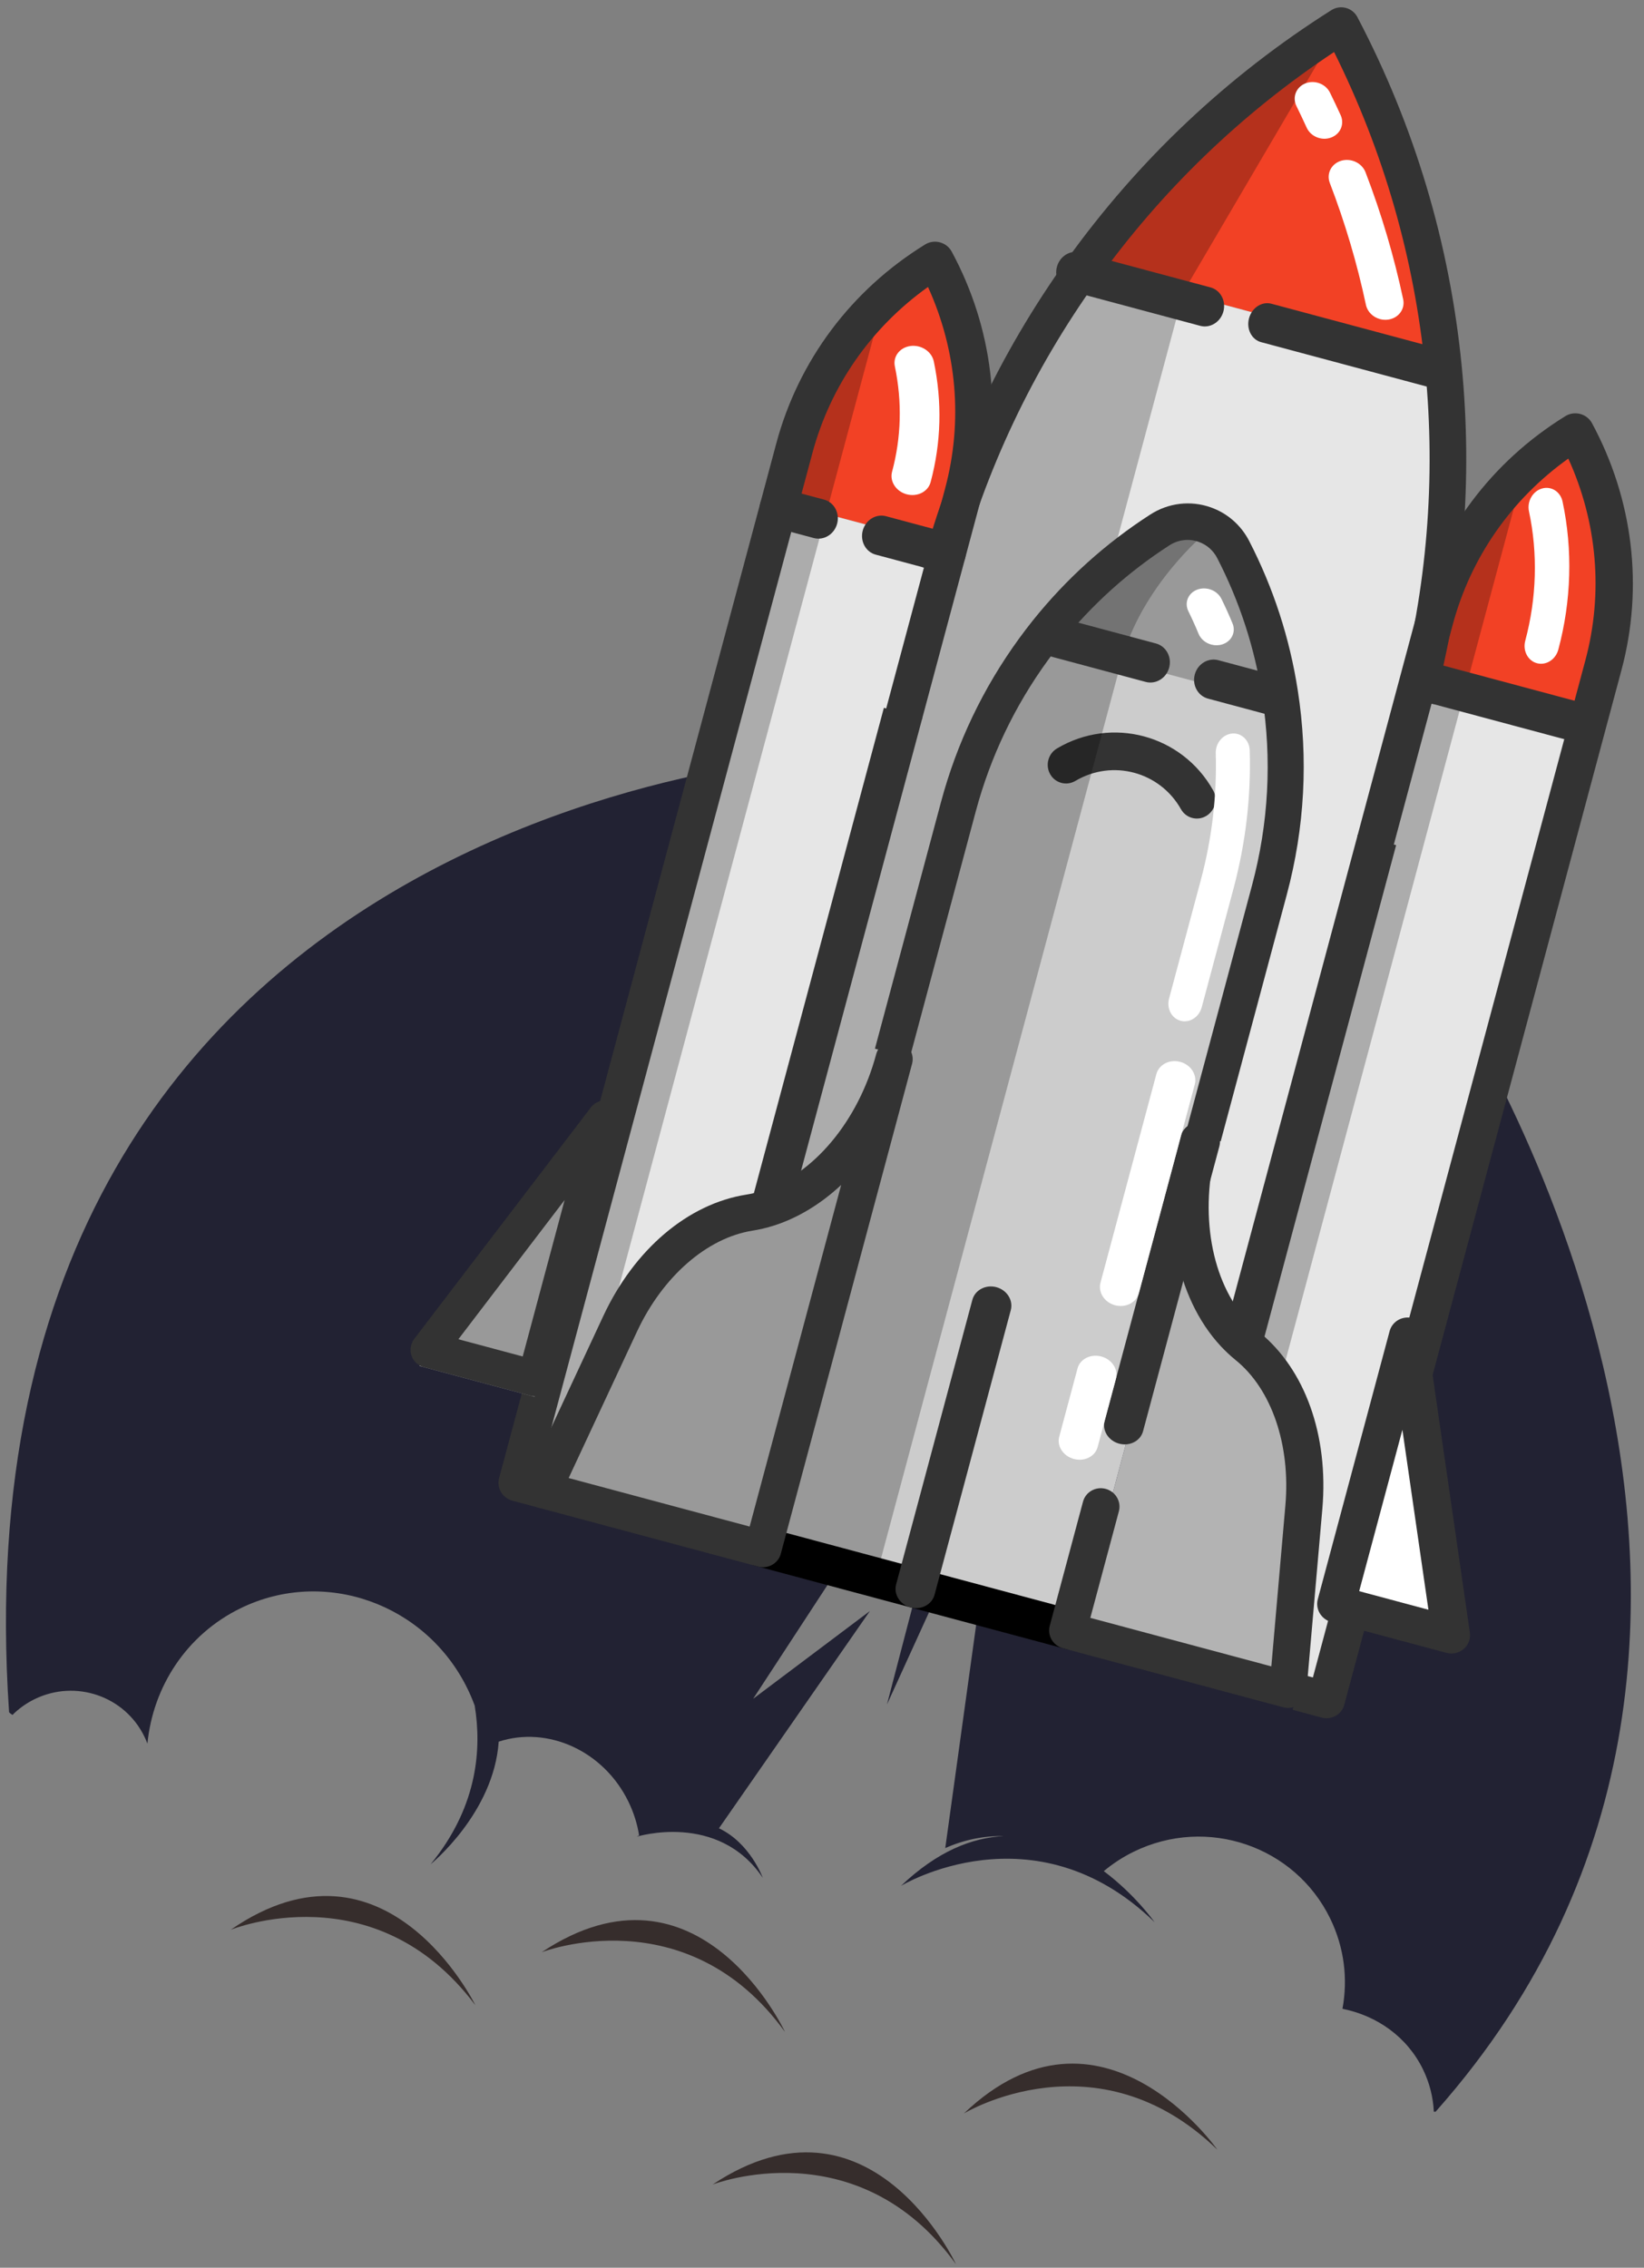 <?xml version="1.0" encoding="UTF-8"?>
<svg width="124px" height="171px" viewBox="0 0 124 171" version="1.1" xmlns="http://www.w3.org/2000/svg" xmlns:xlink="http://www.w3.org/1999/xlink">
    <rect x="0" y="0" width="124" height="171" fill="#808080" stroke="none"/>
    <!-- Generator: Sketch 49.3 (51167) - http://www.bohemiancoding.com/sketch -->
    <title>rocket</title>
    <desc>Created with Sketch.</desc>
    <defs></defs>
    <g id="Main-Page" stroke="none" stroke-width="1" fill="none" fill-rule="evenodd">
        <g id="Контент-1--RU-" transform="translate(-776, -484)">
            <g id="Group-6" transform="translate(733, 460)">
                <g id="rocket" transform="translate(110, 122.5) rotate(15) translate(-110, -122.5) translate(25, 19)">
                    <g id="Rocket-space" transform="translate(85, 122) rotate(-41) translate(-85, -122) translate(24, 63)">
                        <g id="space">
                            <path d="M32.334,61.664 C29.642,66.343 23.669,67.722 23.669,67.722 C23.84,67.644 24.007,67.564 24.172,67.482 C24.169,67.483 24.167,67.484 24.164,67.485 C24.164,67.485 24.168,67.483 24.174,67.481 C28.795,65.185 30.937,61.631 31.897,58.431 C31.944,57.979 31.968,57.52 31.968,57.055 C31.968,49.893 26.272,44.088 19.246,44.088 C14.695,44.088 10.702,46.524 8.453,50.186 C8.472,49.993 8.481,49.797 8.481,49.599 C8.481,46.197 5.706,43.44 2.283,43.44 C1.573,43.44 0.89,43.558 0.254,43.777 C0.175,43.649 0.129,43.548 0.116,43.475 C26.604,-21.667 89.585,6.267 88.682,6.494 C79.367,22.749 101.903,49.599 121.481,41.744 C121.481,41.744 129.152,98.92 83.659,117.705 C83.659,117.739 83.603,117.725 83.496,117.663 C83.925,116.664 84.16,115.575 84.16,114.434 C84.16,111.709 82.814,109.274 80.703,107.669 C82.056,105.842 82.856,103.585 82.856,101.143 C82.856,95.056 77.89,90.121 71.765,90.121 C70.837,90.121 69.936,90.234 69.075,90.447 C70.436,93.108 70.827,95.577 70.827,95.577 C66.516,83.665 54.841,84.74 54.841,84.74 C58.439,83.597 61.253,83.82 63.446,84.766 C62.146,84.099 60.665,83.698 59.088,83.644 L75.632,59.01 L59.881,71.986 L77.663,51.26 L50.999,67.174 L61.815,65.086 L44.402,74.819 C46.037,76.865 45.735,79.627 45.735,79.627 C44.908,73.643 38.548,72.669 38.548,72.669 C38.617,72.666 38.685,72.664 38.753,72.662 C39.007,71.832 39.144,70.944 39.144,70.022 C39.144,65.738 36.176,62.201 32.334,61.664 Z" id="Combined-Shape" fill="#222233"></path>
                            <path d="M22.039,78.759 C22.039,78.759 22.039,63.418 7.945,65.554 C7.945,65.554 19.645,66.318 22.039,78.759 Z" id="Path-16" fill="#362D2C"></path>
                            <path d="M42.264,90.684 C42.264,90.684 42.264,75.343 28.17,77.479 C28.17,77.479 39.87,78.243 42.264,90.684 Z" id="Path-16" fill="#362D2C" transform="translate(35.217, 83.979) rotate(1) translate(-35.217, -83.979) "></path>
                            <path d="M46.178,112.079 C46.178,112.079 46.178,96.739 32.085,98.875 C32.085,98.875 43.784,99.639 46.178,112.079 Z" id="Path-16-Copy" fill="#362D2C" transform="translate(39.132, 105.375) rotate(1) translate(-39.132, -105.375) "></path>
                            <path d="M66.603,114.268 C66.603,114.268 66.603,98.927 52.509,101.063 C52.509,101.063 64.209,101.828 66.603,114.268 Z" id="Path-16-Copy-2" fill="#362D2C" transform="translate(59.556, 107.563) rotate(-9) translate(-59.556, -107.563) "></path>
                        </g>
                    </g>
                    <g id="rocket-ship" transform="translate(51, 0)" fill-rule="nonzero">
                        <path d="M73,42.577 L73,47 L60,47 L60,42.577 C60,36.436 62.32,30.517 66.499,26 C70.677,30.517 73,36.436 73,42.577 Z" id="Shape" fill="#F24125"></path>
                        <path d="M73,47 L73,123 L70.777,123 L68.39,109.432 C67.514,104.466 64.79,100.464 61.191,98.854 C60.782,98.67 60.384,98.457 60,98.216 L60,59.807 L60,48.697 L60,47 L73,47 Z" id="Shape" fill="#E6E6E6"></path>
                        <path d="M64,30 L64,121.809 L60,124 L60,43.075 C60,38.413 61.406,33.881 64,30 Z" id="Shape" fill="#000000" opacity="0.25"></path>
                        <path d="M23,42.577 L23,47 L10,47 L10,42.577 C10,37.891 11.352,33.335 13.847,29.433 C14.624,28.22 15.508,27.07 16.499,26 C20.677,30.517 23,36.436 23,42.577 Z" id="Shape" fill="#F24125"></path>
                        <path d="M23,59.807 L23,98.213 C22.616,98.457 22.218,98.67 21.807,98.854 C18.207,100.464 15.483,104.466 14.61,109.432 L12.22,123 L10,123 L10,47 L23,47 L23,48.697 L23,59.807 Z" id="Shape" fill="#E6E6E6"></path>
                        <path d="M14,30 L14,121.809 L10,124 L10,43.075 C10,38.413 11.406,33.881 14,30 Z" id="Shape" fill="#000000" opacity="0.25"></path>
                        <path d="M68.624,109.473 L71,123 L66.716,123 L54,123 L54,85 C54,90.743 56.478,95.899 60.272,98.29 C60.654,98.53 61.05,98.743 61.457,98.926 C65.041,100.531 67.752,104.521 68.624,109.473 Z" id="Shape" fill="#B3B3B3"></path>
                        <path d="M55,24 L27,24 C30.133,15.563 34.861,7.741 41.001,1 C47.142,7.741 51.867,15.563 55,24 Z" id="Shape" fill="#F24125"></path>
                        <path d="M60,59.6 L60,98 C56.238,95.602 53.78,90.432 53.78,84.674 L53.78,73.332 L53.78,65.558 C53.78,56.685 50.429,48.135 44.393,41.613 C42.833,39.927 40.164,39.927 38.604,41.613 C35.589,44.872 33.241,48.641 31.651,52.703 C30.058,56.767 29.22,61.122 29.22,65.558 L29.22,73.332 L29.22,84.674 C29.22,90.429 26.76,95.6 23,97.997 L23,59.6 L23,48.493 C23,40.055 24.538,31.765 27.463,24 L55.537,24 C58.462,31.765 60,40.055 60,48.493 L60,59.6 Z" id="Shape" fill="#E6E6E6"></path>
                        <path d="M42,1 L35.714,23.819 L35.714,113 L23,98.164 L23,48.427 C23,39.949 24.579,31.62 27.583,23.819 C29.642,18.478 38.652,5.722 42,1 Z" id="Shape" fill="#000000" opacity="0.25"></path>
                        <path d="M22.729,98.287 C26.519,95.896 29,90.74 29,85 L29,123 L24.124,123 L12,123 L14.378,109.473 C15.248,104.521 17.958,100.531 21.541,98.926 C21.951,98.743 22.347,98.53 22.729,98.287 Z" id="Shape" fill="#999999"></path>
                        <path d="M41.499,124 L29,124 L29,85.632 L29,74.212 L29,66.385 C29,61.917 29.853,57.533 31.474,53.44 C33.093,49.35 35.483,45.556 38.552,42.273 C40.14,40.576 42.857,40.576 44.445,42.273 C50.59,48.841 54,57.45 54,66.385 L54,74.212 L54,85.632 L54,124 L41.499,124 Z" id="Shape" fill="#CCCCCC"></path>
                        <path d="M53.642,125 L29.358,125 C28.608,125 28,124.328 28,123.5 C28,122.672 28.608,122 29.358,122 L53.642,122 C54.392,122 55,122.672 55,123.5 C55,124.328 54.392,125 53.642,125 Z" id="Shape" fill="#000000"></path>
                        <rect id="Rectangle-path" fill="#333333" x="59" y="60" width="3" height="39"></rect>
                        <path d="M62,49 L59.236,49 C59.236,40.702 57.755,32.552 54.833,24.777 C51.87,16.901 47.556,9.73 42.001,3.442 C36.443,9.733 32.128,16.903 29.166,24.777 C26.245,32.551 24.764,40.701 24.764,49 L22,49 C22,40.369 23.541,31.893 26.579,23.806 C29.846,15.124 34.692,7.264 40.986,0.445 C41.247,0.161 41.615,0 42.001,0 C42.387,0 42.755,0.161 43.017,0.445 C49.307,7.261 54.153,15.121 57.42,23.806 C60.459,31.893 62,40.369 62,49 Z" id="Shape" fill="#333333"></path>
                        <polygon id="Shape" fill="#333333" points="22 99 22 60 25 60 25 98.994"></polygon>
                        <path d="M12.661,125 L10.41,125 C9.631,125 9,124.384 9,123.624 L9,42.838 C9,36.374 11.472,30.197 15.962,25.444 C16.228,25.161 16.605,25 16.999,25 C17.393,25 17.769,25.161 18.036,25.444 C22.527,30.199 25,36.376 25,42.838 L25,60.103 L22.18,60.103 L22.18,42.838 C22.18,37.587 20.351,32.547 16.999,28.483 C13.649,32.546 11.82,37.586 11.82,42.838 L11.82,122.248 L12.661,122.248 L12.661,125 Z" id="Shape" fill="#333333"></path>
                        <path d="M19.494,44 C18.663,44 17.989,43.394 17.989,42.647 C17.989,39.954 17.365,37.352 16.135,34.913 C15.791,34.232 16.127,33.43 16.884,33.121 C17.641,32.812 18.534,33.114 18.877,33.795 C20.286,36.588 21,39.566 21,42.647 C21,43.394 20.326,44 19.494,44 Z" id="Shape" fill="#FFFFFF"></path>
                        <path d="M73.59,125 L71.336,125 L71.336,122.248 L72.18,122.248 L72.18,42.838 C72.18,37.587 70.351,32.547 66.999,28.483 C63.649,32.546 61.82,37.586 61.82,42.838 L61.82,60.103 L59,60.103 L59,42.838 C59,36.374 61.472,30.197 65.962,25.444 C66.228,25.161 66.605,25 66.999,25 C67.393,25 67.769,25.161 68.036,25.444 C72.527,30.199 75,36.376 75,42.838 L75,123.624 C75,124.384 74.369,125 73.59,125 Z" id="Shape" fill="#333333"></path>
                        <path d="M70.599,125 L53.401,125 C52.627,125 52,124.385 52,123.626 L52,113.931 C52,113.172 52.627,112.557 53.401,112.557 C54.174,112.557 54.801,113.172 54.801,113.931 L54.801,122.252 L68.935,122.252 L66.815,110.243 C66.018,105.739 63.546,102.06 60.366,100.643 C59.896,100.433 59.435,100.187 58.993,99.91 C54.745,97.246 52,91.54 52,85.374 C52,84.615 52.628,84 53.401,84 C54.175,84 54.802,84.615 54.802,85.374 C54.802,90.626 57.039,95.423 60.501,97.595 C60.832,97.801 61.177,97.986 61.527,98.142 C65.598,99.957 68.607,104.305 69.576,109.774 L71.98,123.392 C72.05,123.791 71.937,124.201 71.671,124.511 C71.404,124.821 71.012,125 70.599,125 Z" id="Shape" fill="#333333"></path>
                        <path d="M53.5,109 C52.672,109 52,108.387 52,107.63 L52,85.37 C52,84.613 52.672,84 53.5,84 C54.328,84 55,84.613 55,85.37 L55,107.63 C55,108.387 54.329,109 53.5,109 Z" id="Shape" fill="#333333"></path>
                        <path d="M55.654,26 L42.346,26 C41.603,26 41,25.328 41,24.5 C41,23.672 41.603,23 42.346,23 L55.654,23 C56.397,23 57,23.672 57,24.5 C57,25.328 56.398,26 55.654,26 Z" id="Shape" fill="#333333"></path>
                        <path d="M37.591,26 L27.409,26 C26.631,26 26,25.328 26,24.5 C26,23.672 26.631,23 27.409,23 L37.591,23 C38.369,23 39,23.672 39,24.5 C39,25.328 38.369,26 37.591,26 Z" id="Shape" fill="#333333"></path>
                        <path d="M23.587,49 L18.413,49 C17.633,49 17,48.328 17,47.5 C17,46.672 17.633,46 18.413,46 L23.587,46 C24.367,46 25,46.672 25,47.5 C25,48.328 24.367,49 23.587,49 Z" id="Shape" fill="#333333"></path>
                        <path d="M13.578,49 L10.422,49 C9.637,49 9,48.328 9,47.5 C9,46.672 9.637,46 10.422,46 L13.578,46 C14.363,46 15,46.672 15,47.5 C15,48.328 14.363,49 13.578,49 Z" id="Shape" fill="#333333"></path>
                        <rect id="Rectangle-path" fill="#333333" x="60" y="46" width="13" height="3"></rect>
                        <path d="M46.608,62 C46.252,62 45.896,61.861 45.624,61.584 C43.35,59.261 39.65,59.261 37.376,61.584 C36.832,62.139 35.951,62.139 35.408,61.584 C34.864,61.028 34.864,60.128 35.408,59.573 C38.767,56.142 44.233,56.142 47.592,59.573 C48.136,60.128 48.136,61.029 47.592,61.584 C47.321,61.861 46.965,62 46.608,62 Z" id="Shape" fill="#333333"></path>
                        <path d="M41.5,125 C40.672,125 40,124.378 40,123.61 L40,101.39 C40,100.622 40.672,100 41.5,100 C42.328,100 43,100.622 43,101.39 L43,123.61 C43,124.378 42.328,125 41.5,125 Z" id="Shape" fill="#333333"></path>
                        <polygon id="Shape" fill="#999999" points="1 117 10 117 10 96 10 96"></polygon>
                        <path d="M9.673,117 L1.327,117 C0.883,117 0.468,116.774 0.222,116.396 C-0.024,116.019 -0.069,115.541 0.103,115.124 L8.449,94.83 C8.693,94.236 9.315,93.9 9.935,94.027 C10.554,94.154 11,94.709 11,95.353 L11,115.647 C11,116.394 10.406,117 9.673,117 Z M3.323,114.294 L8.346,114.294 L8.346,102.079 L3.323,114.294 Z" id="Shape" fill="#333333"></path>
                        <g id="Group" transform="translate(71, 94)">
                            <polygon id="Shape" fill="#FFFFFF" points="10.422 22.454 1.439 22.454 1.439 1.525 1.439 1.525"></polygon>
                            <path d="M10.422,23.849 L1.439,23.849 C0.65,23.849 0.01,23.224 0.01,22.454 L0.01,1.525 C0.01,0.86 0.49,0.288 1.157,0.157 C1.823,0.027 2.493,0.372 2.756,0.985 L11.739,21.915 C11.924,22.345 11.876,22.838 11.611,23.227 C11.347,23.616 10.9,23.849 10.422,23.849 Z M2.867,21.059 L8.274,21.059 L2.867,8.462 L2.867,21.059 Z" id="Shape" fill="#333333"></path>
                        </g>
                        <path d="M50,51.908 L49.806,52 L32,52 C33.525,48.465 35.606,45.177 38.186,42.284 C39.713,40.572 42.327,40.572 43.855,42.284 C46.415,45.152 48.483,48.407 50,51.908 Z" id="Shape" fill="#999999"></path>
                        <path d="M42,41.011 C42,41.011 38.391,46.112 38.391,51.99 C38.391,57.872 38.391,124 38.391,124 L29,124 L29,66.385 C29,61.917 29.867,57.533 31.515,53.44 C31.722,52.925 31.944,52.412 32.174,51.908 C33.785,48.402 35.984,45.142 38.71,42.273 C39.59,41.347 40.809,40.925 42,41.011 Z" id="Shape" fill="#000000" opacity="0.25"></path>
                        <path d="M29.599,125 L12.401,125 C11.987,125 11.595,124.821 11.329,124.511 C11.063,124.201 10.95,123.791 11.021,123.392 L13.427,109.774 C14.392,104.306 17.4,99.957 21.474,98.141 C21.826,97.985 22.169,97.801 22.496,97.595 C25.962,95.419 28.199,90.623 28.199,85.374 C28.199,84.615 28.826,84 29.599,84 C30.373,84 31,84.615 31,85.374 L31,123.626 C31,124.385 30.373,125 29.599,125 Z M14.065,122.252 L28.199,122.252 L28.199,95.586 C27.077,97.383 25.656,98.873 24.01,99.907 C23.572,100.184 23.106,100.433 22.631,100.644 C19.452,102.061 16.982,105.74 16.187,110.244 L14.065,122.252 Z" id="Shape" fill="#333333"></path>
                        <path d="M55,85 L52.285,85 L52.285,65.757 C52.285,60.896 51.29,56.186 49.327,51.757 C47.842,48.39 45.835,45.304 43.363,42.585 C42.924,42.101 42.328,41.81 41.684,41.763 C40.907,41.704 40.162,42.004 39.634,42.585 C37.146,45.326 35.126,48.441 33.631,51.844 C33.412,52.345 33.209,52.841 33.026,53.316 C31.493,57.298 30.715,61.484 30.715,65.757 L30.715,85 L28,85 L28,65.757 C28,61.14 28.84,56.617 30.496,52.314 C30.693,51.801 30.913,51.267 31.149,50.725 C32.766,47.045 34.949,43.679 37.638,40.717 C38.732,39.514 40.279,38.895 41.881,39.014 C43.214,39.111 44.45,39.716 45.359,40.717 C48.031,43.656 50.2,46.991 51.805,50.629 C53.925,55.413 55,60.503 55,65.756 L55,85 Z" id="Shape" fill="#333333"></path>
                        <path d="M40.565,53 L32.435,53 C31.643,53 31,52.328 31,51.5 C31,50.672 31.643,50 32.435,50 L40.565,50 C41.357,50 42,50.672 42,51.5 C42,52.328 41.357,53 40.565,53 Z" id="Shape" fill="#333333"></path>
                        <path d="M50.565,53 L45.435,53 C44.642,53 44,52.328 44,51.5 C44,50.672 44.642,50 45.435,50 L50.565,50 C51.358,50 52,50.672 52,51.5 C52,52.328 51.358,53 50.565,53 Z" id="Shape" fill="#333333"></path>
                        <path d="M44.619,49 C44.18,49 43.748,48.812 43.48,48.461 C43.106,47.971 42.708,47.486 42.298,47.018 C41.825,46.479 41.926,45.695 42.525,45.269 C43.123,44.842 43.993,44.934 44.466,45.473 C44.913,45.983 45.347,46.513 45.756,47.048 C46.189,47.614 46.03,48.39 45.402,48.78 C45.162,48.929 44.889,49 44.619,49 Z" id="Shape" fill="#FFFFFF"></path>
                        <path d="M49.726,77 C49.022,77 48.451,76.376 48.451,75.605 L48.451,66.372 C48.451,63.107 47.984,59.897 47.064,56.83 C46.844,56.098 47.208,55.311 47.877,55.07 C48.545,54.83 49.266,55.228 49.485,55.96 C50.491,59.308 51,62.81 51,66.372 L51,75.605 C51,76.376 50.429,77 49.726,77 Z" id="Shape" fill="#FFFFFF"></path>
                        <path d="M50.5,99 C49.672,99 49,98.392 49,97.643 L49,81.357 C49,80.608 49.672,80 50.5,80 C51.328,80 52,80.608 52,81.357 L52,97.643 C52,98.392 51.328,99 50.5,99 Z" id="Shape" fill="#FFFFFF"></path>
                        <path d="M50.5,111 C49.672,111 49,110.403 49,109.667 L49,104.333 C49,103.597 49.672,103 50.5,103 C51.328,103 52,103.597 52,104.333 L52,109.667 C52,110.403 51.328,111 50.5,111 Z" id="Shape" fill="#FFFFFF"></path>
                        <path d="M68.709,44 C67.996,44 67.418,43.369 67.418,42.591 C67.418,39.268 66.639,35.985 65.164,33.096 C64.816,32.416 65.04,31.558 65.663,31.179 C66.285,30.8 67.071,31.043 67.418,31.724 C69.107,35.031 70,38.789 70,42.591 C70,43.369 69.422,44 68.709,44 Z" id="Shape" fill="#FFFFFF"></path>
                        <path d="M42.598,10 C42.175,10 41.757,9.824 41.481,9.489 C41.102,9.029 40.709,8.566 40.312,8.113 C39.825,7.556 39.918,6.739 40.521,6.288 C41.124,5.838 42.007,5.924 42.495,6.482 C42.908,6.954 43.318,7.437 43.713,7.916 C44.182,8.486 44.064,9.3 43.447,9.734 C43.193,9.913 42.894,10 42.598,10 Z" id="Shape" fill="#FFFFFF"></path>
                        <path d="M50.56,22 C50.018,22 49.499,21.718 49.254,21.236 C47.812,18.404 46.127,15.653 44.243,13.062 C43.801,12.453 43.979,11.63 44.64,11.223 C45.302,10.817 46.196,10.98 46.639,11.589 C48.603,14.291 50.361,17.159 51.864,20.113 C52.201,20.776 51.89,21.565 51.169,21.875 C50.972,21.96 50.764,22 50.56,22 Z" id="Shape" fill="#FFFFFF"></path>
                    </g>
                </g>
            </g>
        </g>
    </g>
</svg>